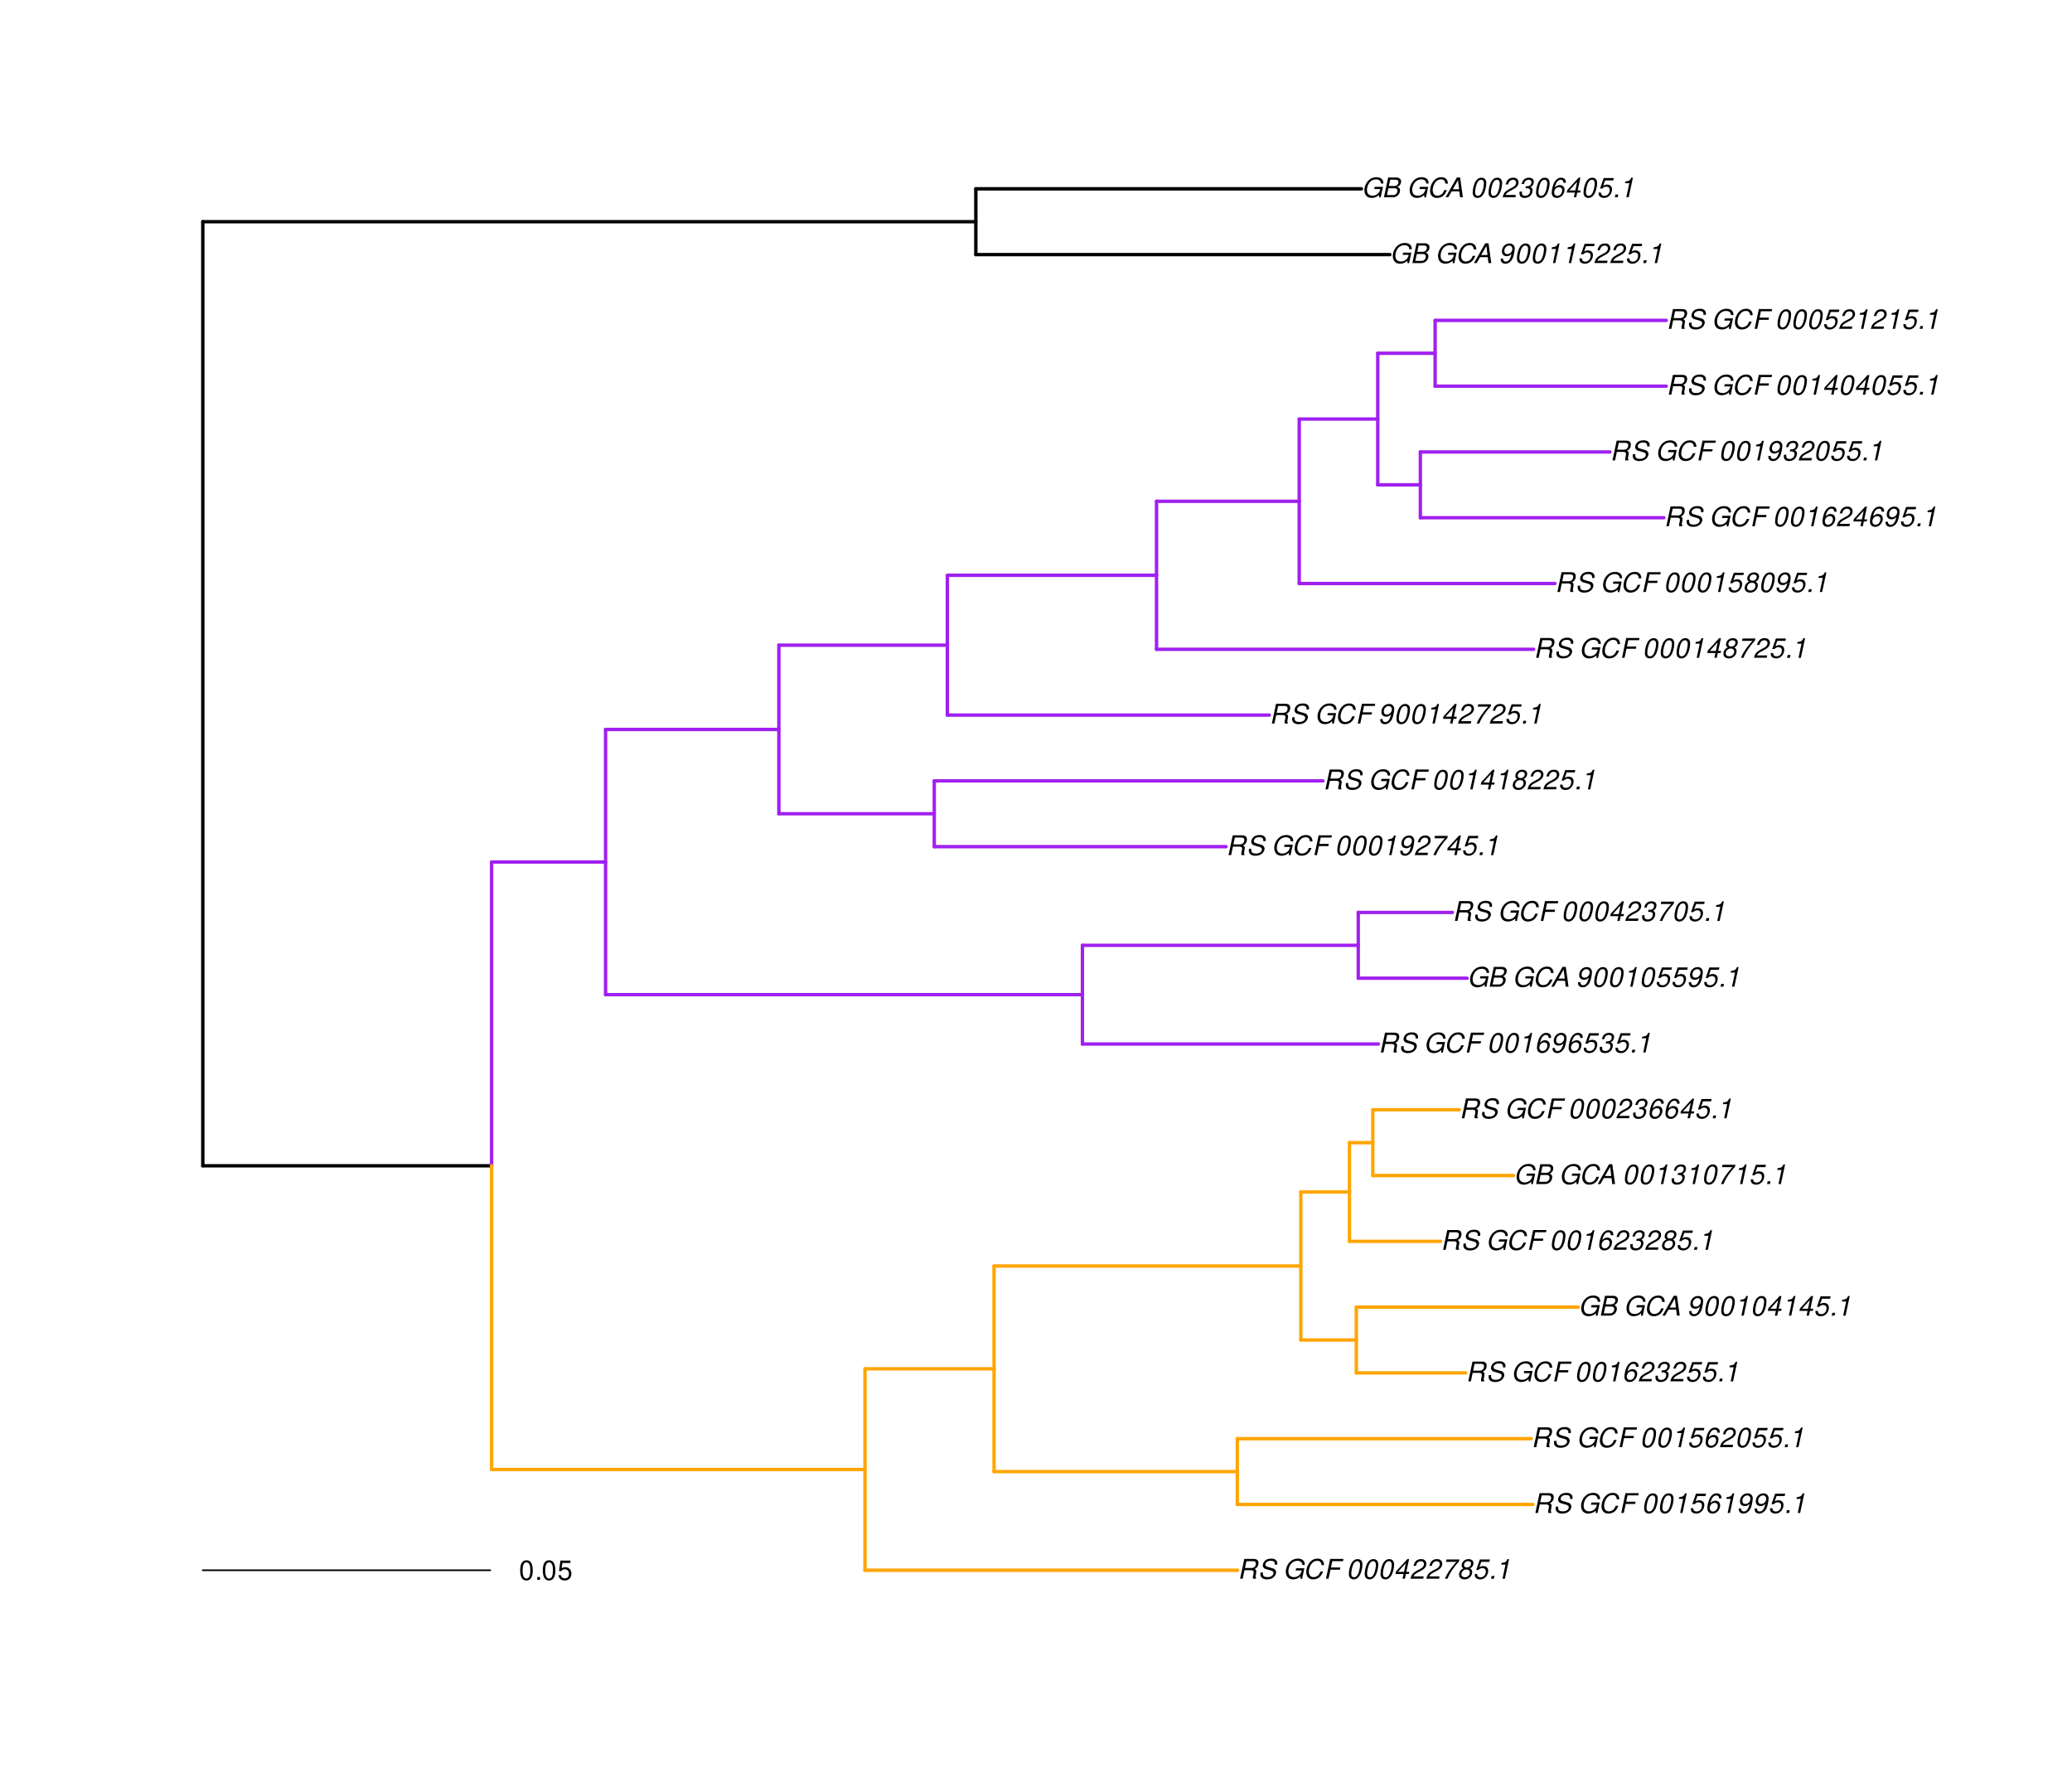 <?xml version="1.0" encoding="UTF-8"?>
<svg xmlns="http://www.w3.org/2000/svg" xmlns:xlink="http://www.w3.org/1999/xlink" width="916pt" height="792pt" viewBox="0 0 916 792" version="1.1">
<defs>
<g>
<symbol overflow="visible" id="glyph0-0">
<path style="stroke:none;" d=""/>
</symbol>
<symbol overflow="visible" id="glyph0-1">
<path style="stroke:none;" d="M 3.047 -3.766 L 5.922 -3.766 C 6.703 -3.766 7.125 -3.453 7.125 -2.875 C 7.125 -2.656 7.094 -2.406 7.031 -2.141 C 6.75 -0.953 6.75 -0.953 6.75 -0.562 C 6.75 -0.375 6.75 -0.234 6.797 0 L 8.141 0 L 8.203 -0.281 C 8.047 -0.422 7.953 -0.641 7.953 -0.906 C 7.953 -1.047 7.984 -1.25 8.031 -1.516 C 8.25 -2.766 8.281 -2.922 8.281 -3.172 C 8.281 -3.703 8.125 -3.953 7.562 -4.312 C 8.031 -4.578 8.219 -4.719 8.438 -4.906 C 8.922 -5.359 9.234 -6.156 9.234 -6.906 C 9.234 -8.172 8.547 -8.75 7.016 -8.75 L 2.969 -8.75 L 1.109 0 L 2.25 0 Z M 3.25 -4.75 L 3.906 -7.766 L 6.656 -7.766 C 7.297 -7.766 7.609 -7.688 7.844 -7.422 C 7.984 -7.266 8.094 -6.984 8.094 -6.703 C 8.094 -6.234 7.922 -5.719 7.656 -5.391 C 7.312 -4.953 6.797 -4.75 6.031 -4.75 Z M 3.25 -4.75 "/>
</symbol>
<symbol overflow="visible" id="glyph0-2">
<path style="stroke:none;" d="M 8.469 -6.188 C 8.547 -6.516 8.562 -6.672 8.562 -6.859 C 8.562 -7.375 8.312 -7.922 7.922 -8.266 C 7.422 -8.703 6.797 -8.891 5.859 -8.891 C 4.625 -8.891 3.641 -8.547 3 -7.875 C 2.516 -7.375 2.141 -6.516 2.141 -5.906 C 2.141 -5.141 2.656 -4.516 3.469 -4.281 L 5.516 -3.703 C 6.484 -3.438 6.875 -3.094 6.875 -2.516 C 6.875 -2.141 6.656 -1.688 6.312 -1.375 C 5.812 -0.906 5.109 -0.703 4.156 -0.703 C 2.797 -0.703 2.172 -1.188 2.172 -2.297 C 2.172 -2.453 2.188 -2.562 2.219 -2.781 L 1.172 -2.781 C 1.094 -2.469 1.062 -2.281 1.062 -2.031 C 1.062 -0.578 2.141 0.281 3.953 0.281 C 5.234 0.281 6.281 -0.078 6.984 -0.734 C 7.609 -1.297 8.031 -2.156 8.031 -2.844 C 8.031 -3.172 7.938 -3.484 7.734 -3.781 C 7.469 -4.203 7.125 -4.438 6.562 -4.594 L 4.5 -5.188 C 3.578 -5.453 3.281 -5.688 3.281 -6.219 C 3.281 -6.641 3.453 -7.016 3.812 -7.328 C 4.266 -7.734 4.844 -7.922 5.641 -7.922 C 6.312 -7.922 6.812 -7.781 7.078 -7.547 C 7.312 -7.344 7.469 -6.953 7.469 -6.609 C 7.469 -6.5 7.453 -6.422 7.422 -6.188 Z M 8.469 -6.188 "/>
</symbol>
<symbol overflow="visible" id="glyph0-3">
<path style="stroke:none;" d=""/>
</symbol>
<symbol overflow="visible" id="glyph0-4">
<path style="stroke:none;" d="M 9.516 -4.625 L 5.875 -4.625 L 5.656 -3.641 L 8.312 -3.641 L 8.25 -3.328 C 8.062 -2.531 7.719 -1.984 7.109 -1.469 C 6.453 -0.953 5.766 -0.703 4.938 -0.703 C 4.047 -0.703 3.281 -1.031 2.906 -1.578 C 2.609 -2 2.453 -2.641 2.453 -3.328 C 2.453 -4.375 2.875 -5.609 3.516 -6.453 C 4.25 -7.406 5.281 -7.922 6.438 -7.922 C 7.172 -7.922 7.781 -7.703 8.172 -7.297 C 8.484 -6.969 8.609 -6.641 8.609 -6.094 L 9.703 -6.094 L 9.703 -6.297 C 9.703 -7.891 8.547 -8.891 6.656 -8.891 C 5.266 -8.891 4.094 -8.406 3.156 -7.469 C 2 -6.328 1.312 -4.688 1.312 -3.125 C 1.312 -2 1.719 -0.969 2.391 -0.422 C 2.922 0.031 3.719 0.281 4.531 0.281 C 5.312 0.281 6.141 0.062 6.797 -0.312 C 7.078 -0.484 7.312 -0.641 7.766 -1.031 L 7.812 0.047 L 8.516 0.047 Z M 9.516 -4.625 "/>
</symbol>
<symbol overflow="visible" id="glyph0-5">
<path style="stroke:none;" d="M 9.234 -6.031 C 9.203 -6.75 9.078 -7.203 8.859 -7.609 C 8.359 -8.453 7.531 -8.891 6.391 -8.891 C 4.984 -8.891 3.812 -8.328 2.875 -7.203 C 1.938 -6.062 1.344 -4.422 1.344 -2.906 C 1.344 -2.062 1.578 -1.312 2.031 -0.75 C 2.578 -0.047 3.344 0.281 4.406 0.281 C 5.672 0.281 6.781 -0.188 7.562 -1.047 C 8.031 -1.562 8.406 -2.219 8.812 -3.188 L 7.641 -3.188 C 7.344 -2.516 7.156 -2.141 6.938 -1.844 C 6.438 -1.141 5.516 -0.703 4.578 -0.703 C 3.328 -0.703 2.5 -1.672 2.5 -3.125 C 2.5 -4.219 2.859 -5.406 3.469 -6.328 C 4.203 -7.406 5.078 -7.922 6.188 -7.922 C 7.391 -7.922 7.984 -7.328 8.094 -6.031 Z M 9.234 -6.031 "/>
</symbol>
<symbol overflow="visible" id="glyph0-6">
<path style="stroke:none;" d="M 3.062 -3.984 L 7.219 -3.984 L 7.422 -4.969 L 3.266 -4.969 L 3.859 -7.766 L 8.609 -7.766 L 8.812 -8.75 L 2.938 -8.75 L 1.078 0 L 2.203 0 Z M 3.062 -3.984 "/>
</symbol>
<symbol overflow="visible" id="glyph0-7">
<path style="stroke:none;" d="M 5.047 -8.672 C 4.062 -8.672 3.234 -8.188 2.562 -7.188 C 1.781 -6.062 1.188 -3.828 1.188 -2.078 C 1.188 -1.328 1.406 -0.688 1.781 -0.312 C 2.141 0.047 2.734 0.281 3.312 0.281 C 4.344 0.281 5.141 -0.188 5.828 -1.219 C 6.609 -2.359 7.203 -4.562 7.203 -6.312 C 7.203 -7.797 6.391 -8.672 5.047 -8.672 Z M 4.906 -7.75 C 5.688 -7.75 6.141 -7.172 6.141 -6.188 C 6.141 -5.047 5.734 -3.156 5.281 -2.172 C 4.781 -1.109 4.219 -0.641 3.438 -0.641 C 2.703 -0.641 2.25 -1.234 2.25 -2.203 C 2.25 -3.344 2.641 -5.219 3.109 -6.234 C 3.578 -7.266 4.156 -7.75 4.906 -7.75 Z M 4.906 -7.75 "/>
</symbol>
<symbol overflow="visible" id="glyph0-8">
<path style="stroke:none;" d="M 4.359 -2.094 L 3.906 0 L 4.969 0 L 5.406 -2.094 L 6.688 -2.094 L 6.891 -3.031 L 5.609 -3.031 L 6.812 -8.672 L 6.031 -8.672 L 1.016 -3.203 L 0.766 -2.094 Z M 4.562 -3.031 L 1.906 -3.031 L 5.359 -6.844 Z M 4.562 -3.031 "/>
</symbol>
<symbol overflow="visible" id="glyph0-9">
<path style="stroke:none;" d="M 6.281 -1.047 L 1.766 -1.047 C 1.969 -1.641 2.641 -2.266 3.734 -2.812 L 5.078 -3.531 C 6.688 -4.359 7.469 -5.359 7.469 -6.594 C 7.469 -7.125 7.281 -7.625 6.953 -7.984 C 6.562 -8.453 5.984 -8.672 5.172 -8.672 C 3.328 -8.672 2.266 -7.734 1.781 -5.672 L 2.844 -5.672 C 2.984 -6.219 3.125 -6.594 3.344 -6.906 C 3.719 -7.438 4.328 -7.75 5.031 -7.75 C 5.875 -7.75 6.406 -7.234 6.406 -6.438 C 6.406 -5.656 5.828 -4.906 4.828 -4.391 L 3.578 -3.75 C 1.484 -2.609 0.953 -1.984 0.406 -0.016 L 6.062 -0.016 Z M 6.281 -1.047 "/>
</symbol>
<symbol overflow="visible" id="glyph0-10">
<path style="stroke:none;" d="M 8.047 -8.516 L 2.359 -8.516 L 2.125 -7.469 L 6.719 -7.469 C 4.016 -4.422 2.719 -2.531 1.641 0 L 2.812 0 C 3.641 -2.297 5.797 -5.516 7.844 -7.531 Z M 8.047 -8.516 "/>
</symbol>
<symbol overflow="visible" id="glyph0-11">
<path style="stroke:none;" d="M 5.719 -4.562 C 6.094 -4.766 6.281 -4.891 6.516 -5.094 C 6.984 -5.516 7.281 -6.203 7.281 -6.875 C 7.281 -7.938 6.406 -8.672 5.125 -8.672 C 3.375 -8.672 2.047 -7.469 2.047 -5.859 C 2.047 -5.297 2.25 -4.938 2.828 -4.578 C 1.562 -3.984 0.906 -3.031 0.906 -1.766 C 0.906 -0.516 1.859 0.281 3.375 0.281 C 4.375 0.281 5.234 -0.109 5.922 -0.891 C 6.438 -1.484 6.734 -2.234 6.734 -2.922 C 6.734 -3.641 6.391 -4.219 5.719 -4.562 Z M 4.938 -7.75 C 5.75 -7.75 6.234 -7.359 6.234 -6.703 C 6.234 -6.328 6.078 -5.906 5.828 -5.609 C 5.484 -5.188 5.016 -4.984 4.375 -4.984 C 3.578 -4.984 3.109 -5.359 3.109 -5.984 C 3.109 -7.031 3.859 -7.75 4.938 -7.75 Z M 4.156 -4.094 C 5.094 -4.094 5.672 -3.578 5.672 -2.766 C 5.672 -1.578 4.703 -0.641 3.453 -0.641 C 2.562 -0.641 1.953 -1.156 1.953 -1.938 C 1.953 -3.125 2.922 -4.094 4.156 -4.094 Z M 4.156 -4.094 "/>
</symbol>
<symbol overflow="visible" id="glyph0-12">
<path style="stroke:none;" d="M 7.547 -8.516 L 3.109 -8.516 L 1.484 -3.875 L 2.453 -3.875 C 3.188 -4.531 3.531 -4.688 4.234 -4.688 C 5.203 -4.688 5.75 -4.156 5.75 -3.234 C 5.75 -1.734 4.766 -0.641 3.391 -0.641 C 2.438 -0.641 1.938 -1.125 1.891 -2.094 L 0.844 -2.094 L 0.844 -1.828 C 0.844 -1.109 1.016 -0.656 1.422 -0.312 C 1.891 0.078 2.5 0.281 3.25 0.281 C 4.375 0.281 5.266 -0.188 5.969 -1.109 C 6.5 -1.797 6.797 -2.672 6.797 -3.547 C 6.797 -4.797 5.922 -5.609 4.578 -5.609 C 4 -5.609 3.484 -5.453 2.891 -5.094 L 3.734 -7.469 L 7.328 -7.469 Z M 7.547 -8.516 "/>
</symbol>
<symbol overflow="visible" id="glyph0-13">
<path style="stroke:none;" d="M 2.562 -1.234 L 1.312 -1.234 L 1.047 0 L 2.297 0 Z M 2.562 -1.234 "/>
</symbol>
<symbol overflow="visible" id="glyph0-14">
<path style="stroke:none;" d="M 4.438 -6.234 L 3.109 0 L 4.156 0 L 6.016 -8.672 L 5.312 -8.672 C 4.688 -7.375 4.422 -7.219 2.688 -6.984 L 2.531 -6.234 Z M 4.438 -6.234 "/>
</symbol>
<symbol overflow="visible" id="glyph0-15">
<path style="stroke:none;" d="M 7.359 -6.422 L 7.375 -6.75 C 7.375 -7.938 6.547 -8.672 5.266 -8.672 C 4.125 -8.672 3.172 -8.062 2.406 -6.859 C 1.703 -5.734 1.125 -3.547 1.125 -2.031 C 1.125 -0.609 2.016 0.281 3.438 0.281 C 4.453 0.281 5.328 -0.188 6 -1.062 C 6.484 -1.703 6.797 -2.578 6.797 -3.328 C 6.797 -4.578 5.969 -5.406 4.688 -5.406 C 3.891 -5.406 3.203 -5.078 2.516 -4.359 C 2.891 -6.453 3.875 -7.75 5.094 -7.75 C 5.641 -7.75 6.078 -7.469 6.203 -7.016 C 6.25 -6.859 6.281 -6.703 6.297 -6.422 Z M 4.391 -4.469 C 5.203 -4.469 5.75 -3.938 5.75 -3.141 C 5.75 -1.766 4.781 -0.641 3.594 -0.641 C 2.766 -0.641 2.188 -1.25 2.188 -2.109 C 2.188 -3.438 3.156 -4.469 4.391 -4.469 Z M 4.391 -4.469 "/>
</symbol>
<symbol overflow="visible" id="glyph0-16">
<path style="stroke:none;" d="M 1.016 -1.984 C 1.016 -1.844 1.016 -1.719 1.016 -1.641 C 1.016 -0.484 1.844 0.281 3.094 0.281 C 3.844 0.281 4.531 0.016 5.141 -0.531 C 5.922 -1.203 6.375 -1.984 6.703 -3.266 C 7.016 -4.406 7.219 -5.719 7.219 -6.438 C 7.219 -7.016 7.016 -7.594 6.641 -7.984 C 6.25 -8.438 5.641 -8.672 4.891 -8.672 C 3.016 -8.672 1.547 -7.109 1.547 -5.109 C 1.547 -3.859 2.375 -3.047 3.656 -3.047 C 4.188 -3.047 4.75 -3.203 5.141 -3.469 C 5.297 -3.578 5.453 -3.703 5.797 -4.016 C 5.312 -1.781 4.453 -0.641 3.25 -0.641 C 2.531 -0.641 2.062 -1.125 2.062 -1.859 L 2.062 -1.984 Z M 4.734 -7.75 C 5.562 -7.75 6.172 -7.141 6.172 -6.344 C 6.172 -5.031 5.188 -3.969 3.953 -3.969 C 3.109 -3.969 2.609 -4.484 2.609 -5.359 C 2.609 -6.672 3.578 -7.75 4.734 -7.75 Z M 4.734 -7.75 "/>
</symbol>
<symbol overflow="visible" id="glyph0-17">
<path style="stroke:none;" d="M 3.5 -3.984 C 3.75 -4.016 3.875 -4.016 4.047 -4.016 C 5.047 -4.016 5.609 -3.594 5.609 -2.891 C 5.609 -1.578 4.688 -0.641 3.344 -0.641 C 2.453 -0.641 1.922 -1.125 1.922 -1.891 C 1.922 -2.062 1.938 -2.203 1.984 -2.516 L 0.922 -2.516 C 0.875 -2.141 0.859 -1.969 0.859 -1.766 C 0.859 -0.438 1.688 0.281 3.172 0.281 C 4.25 0.281 5.156 -0.094 5.781 -0.781 C 6.328 -1.375 6.672 -2.25 6.672 -3.047 C 6.672 -3.75 6.422 -4.141 5.75 -4.484 C 6.766 -5.078 7.219 -5.812 7.219 -6.891 C 7.219 -7.984 6.375 -8.672 5.047 -8.672 C 4.062 -8.672 3.203 -8.312 2.609 -7.641 C 2.266 -7.234 2.047 -6.766 1.812 -5.875 L 2.875 -5.875 C 3 -6.438 3.109 -6.719 3.281 -6.969 C 3.656 -7.469 4.219 -7.75 4.891 -7.75 C 5.688 -7.75 6.172 -7.359 6.172 -6.703 C 6.172 -6.219 6.016 -5.75 5.766 -5.453 C 5.422 -5.078 4.797 -4.891 3.906 -4.891 L 3.703 -4.891 Z M 3.5 -3.984 "/>
</symbol>
<symbol overflow="visible" id="glyph0-18">
<path style="stroke:none;" d="M 0.953 0 L 4.906 0 C 5.891 0 6.656 -0.344 7.281 -1.047 C 7.797 -1.625 8.062 -2.312 8.062 -3.094 C 8.062 -3.828 7.734 -4.25 6.906 -4.609 C 7.953 -5.078 8.531 -5.938 8.531 -7.016 C 8.531 -7.469 8.406 -7.812 8.094 -8.141 C 7.688 -8.562 7.188 -8.75 6.359 -8.75 L 2.812 -8.75 Z M 3.125 -4.984 L 3.734 -7.766 L 5.891 -7.766 C 6.922 -7.766 7.375 -7.438 7.375 -6.734 C 7.375 -6.281 7.219 -5.859 6.922 -5.531 C 6.562 -5.141 6.094 -4.984 5.297 -4.984 Z M 2.281 -0.984 L 2.922 -4 L 5.641 -4 C 6.469 -4 6.906 -3.625 6.906 -2.906 C 6.906 -2.438 6.781 -2.031 6.5 -1.672 C 6.125 -1.188 5.672 -0.984 5 -0.984 Z M 2.281 -0.984 "/>
</symbol>
<symbol overflow="visible" id="glyph0-19">
<path style="stroke:none;" d="M 6.281 -2.625 L 6.609 0 L 7.844 0 L 6.625 -8.75 L 5.188 -8.75 L 0.203 0 L 1.391 0 L 2.875 -2.625 Z M 6.172 -3.562 L 3.391 -3.562 L 5.688 -7.562 Z M 6.172 -3.562 "/>
</symbol>
<symbol overflow="visible" id="glyph1-0">
<path style="stroke:none;" d=""/>
</symbol>
<symbol overflow="visible" id="glyph1-1">
<path style="stroke:none;" d="M 3.297 -8.672 C 2.516 -8.672 1.781 -8.312 1.344 -7.734 C 0.797 -6.953 0.516 -5.812 0.516 -4.203 C 0.516 -1.266 1.469 0.281 3.297 0.281 C 5.094 0.281 6.078 -1.266 6.078 -4.125 C 6.078 -5.812 5.812 -6.938 5.25 -7.734 C 4.812 -8.328 4.109 -8.672 3.297 -8.672 Z M 3.297 -7.734 C 4.438 -7.734 5 -6.578 5 -4.219 C 5 -1.75 4.453 -0.594 3.281 -0.594 C 2.156 -0.594 1.594 -1.797 1.594 -4.188 C 1.594 -6.578 2.156 -7.734 3.297 -7.734 Z M 3.297 -7.734 "/>
</symbol>
<symbol overflow="visible" id="glyph1-2">
<path style="stroke:none;" d="M 2.297 -1.25 L 1.047 -1.25 L 1.047 0 L 2.297 0 Z M 2.297 -1.25 "/>
</symbol>
<symbol overflow="visible" id="glyph1-3">
<path style="stroke:none;" d="M 5.719 -8.516 L 1.312 -8.516 L 0.688 -3.875 L 1.656 -3.875 C 2.141 -4.469 2.562 -4.672 3.234 -4.672 C 4.375 -4.672 5.078 -3.891 5.078 -2.625 C 5.078 -1.406 4.375 -0.656 3.219 -0.656 C 2.297 -0.656 1.734 -1.125 1.469 -2.094 L 0.422 -2.094 C 0.562 -1.391 0.688 -1.062 0.938 -0.75 C 1.422 -0.094 2.281 0.281 3.234 0.281 C 4.953 0.281 6.156 -0.969 6.156 -2.766 C 6.156 -4.453 5.047 -5.609 3.406 -5.609 C 2.812 -5.609 2.328 -5.453 1.844 -5.094 L 2.172 -7.469 L 5.719 -7.469 Z M 5.719 -8.516 "/>
</symbol>
</g>
</defs>
<g id="surface1177">
<rect x="0" y="0" width="916" height="792" style="fill:rgb(100%,100%,100%);fill-opacity:1;stroke:none;"/>
<path style="fill:none;stroke-width:1.5;stroke-linecap:round;stroke-linejoin:round;stroke:rgb(0%,0%,0%);stroke-opacity:1;stroke-miterlimit:10;" d="M 89.66 515.34 L 217.324 515.34 "/>
<path style="fill:none;stroke-width:1.5;stroke-linecap:round;stroke-linejoin:round;stroke:rgb(100%,64.706%,0%);stroke-opacity:1;stroke-miterlimit:10;" d="M 217.324 649.605 L 382.398 649.605 "/>
<path style="fill:none;stroke-width:1.5;stroke-linecap:round;stroke-linejoin:round;stroke:rgb(100%,64.706%,0%);stroke-opacity:1;stroke-miterlimit:10;" d="M 382.398 694.133 L 547.121 694.133 "/>
<path style="fill:none;stroke-width:1.5;stroke-linecap:round;stroke-linejoin:round;stroke:rgb(100%,64.706%,0%);stroke-opacity:1;stroke-miterlimit:10;" d="M 382.398 605.078 L 439.457 605.078 "/>
<path style="fill:none;stroke-width:1.5;stroke-linecap:round;stroke-linejoin:round;stroke:rgb(100%,64.706%,0%);stroke-opacity:1;stroke-miterlimit:10;" d="M 439.457 650.516 L 546.992 650.516 "/>
<path style="fill:none;stroke-width:1.5;stroke-linecap:round;stroke-linejoin:round;stroke:rgb(100%,64.706%,0%);stroke-opacity:1;stroke-miterlimit:10;" d="M 546.992 665.055 L 677.656 665.055 "/>
<path style="fill:none;stroke-width:1.5;stroke-linecap:round;stroke-linejoin:round;stroke:rgb(100%,64.706%,0%);stroke-opacity:1;stroke-miterlimit:10;" d="M 546.992 635.973 L 676.922 635.973 "/>
<path style="fill:none;stroke-width:1.5;stroke-linecap:round;stroke-linejoin:round;stroke:rgb(100%,64.706%,0%);stroke-opacity:1;stroke-miterlimit:10;" d="M 439.457 559.641 L 575.078 559.641 "/>
<path style="fill:none;stroke-width:1.5;stroke-linecap:round;stroke-linejoin:round;stroke:rgb(100%,64.706%,0%);stroke-opacity:1;stroke-miterlimit:10;" d="M 575.078 592.355 L 599.605 592.355 "/>
<path style="fill:none;stroke-width:1.5;stroke-linecap:round;stroke-linejoin:round;stroke:rgb(100%,64.706%,0%);stroke-opacity:1;stroke-miterlimit:10;" d="M 599.605 606.895 L 647.996 606.895 "/>
<path style="fill:none;stroke-width:1.5;stroke-linecap:round;stroke-linejoin:round;stroke:rgb(100%,64.706%,0%);stroke-opacity:1;stroke-miterlimit:10;" d="M 599.605 577.816 L 697.734 577.816 "/>
<path style="fill:none;stroke-width:1.5;stroke-linecap:round;stroke-linejoin:round;stroke:rgb(100%,64.706%,0%);stroke-opacity:1;stroke-miterlimit:10;" d="M 575.078 526.926 L 596.582 526.926 "/>
<path style="fill:none;stroke-width:1.5;stroke-linecap:round;stroke-linejoin:round;stroke:rgb(100%,64.706%,0%);stroke-opacity:1;stroke-miterlimit:10;" d="M 596.582 548.738 L 636.863 548.738 "/>
<path style="fill:none;stroke-width:1.5;stroke-linecap:round;stroke-linejoin:round;stroke:rgb(100%,64.706%,0%);stroke-opacity:1;stroke-miterlimit:10;" d="M 596.582 505.117 L 606.898 505.117 "/>
<path style="fill:none;stroke-width:1.5;stroke-linecap:round;stroke-linejoin:round;stroke:rgb(100%,64.706%,0%);stroke-opacity:1;stroke-miterlimit:10;" d="M 606.898 519.656 L 669.145 519.656 "/>
<path style="fill:none;stroke-width:1.5;stroke-linecap:round;stroke-linejoin:round;stroke:rgb(100%,64.706%,0%);stroke-opacity:1;stroke-miterlimit:10;" d="M 606.898 490.578 L 645.125 490.578 "/>
<path style="fill:none;stroke-width:1.5;stroke-linecap:round;stroke-linejoin:round;stroke:rgb(62.745%,12.549%,94.118%);stroke-opacity:1;stroke-miterlimit:10;" d="M 217.324 381.074 L 267.723 381.074 "/>
<path style="fill:none;stroke-width:1.5;stroke-linecap:round;stroke-linejoin:round;stroke:rgb(62.745%,12.549%,94.118%);stroke-opacity:1;stroke-miterlimit:10;" d="M 267.723 439.688 L 478.523 439.688 "/>
<path style="fill:none;stroke-width:1.5;stroke-linecap:round;stroke-linejoin:round;stroke:rgb(62.745%,12.549%,94.118%);stroke-opacity:1;stroke-miterlimit:10;" d="M 478.523 461.5 L 609.34 461.5 "/>
<path style="fill:none;stroke-width:1.5;stroke-linecap:round;stroke-linejoin:round;stroke:rgb(62.745%,12.549%,94.118%);stroke-opacity:1;stroke-miterlimit:10;" d="M 478.523 417.879 L 600.469 417.879 "/>
<path style="fill:none;stroke-width:1.5;stroke-linecap:round;stroke-linejoin:round;stroke:rgb(62.745%,12.549%,94.118%);stroke-opacity:1;stroke-miterlimit:10;" d="M 600.469 432.418 L 648.582 432.418 "/>
<path style="fill:none;stroke-width:1.5;stroke-linecap:round;stroke-linejoin:round;stroke:rgb(62.745%,12.549%,94.118%);stroke-opacity:1;stroke-miterlimit:10;" d="M 600.469 403.34 L 642.074 403.34 "/>
<path style="fill:none;stroke-width:1.5;stroke-linecap:round;stroke-linejoin:round;stroke:rgb(62.745%,12.549%,94.118%);stroke-opacity:1;stroke-miterlimit:10;" d="M 267.723 322.461 L 344.328 322.461 "/>
<path style="fill:none;stroke-width:1.5;stroke-linecap:round;stroke-linejoin:round;stroke:rgb(62.745%,12.549%,94.118%);stroke-opacity:1;stroke-miterlimit:10;" d="M 344.328 359.719 L 413.027 359.719 "/>
<path style="fill:none;stroke-width:1.5;stroke-linecap:round;stroke-linejoin:round;stroke:rgb(62.745%,12.549%,94.118%);stroke-opacity:1;stroke-miterlimit:10;" d="M 413.027 374.262 L 542.012 374.262 "/>
<path style="fill:none;stroke-width:1.5;stroke-linecap:round;stroke-linejoin:round;stroke:rgb(62.745%,12.549%,94.118%);stroke-opacity:1;stroke-miterlimit:10;" d="M 413.027 345.18 L 584.863 345.18 "/>
<path style="fill:none;stroke-width:1.5;stroke-linecap:round;stroke-linejoin:round;stroke:rgb(62.745%,12.549%,94.118%);stroke-opacity:1;stroke-miterlimit:10;" d="M 344.328 285.203 L 418.82 285.203 "/>
<path style="fill:none;stroke-width:1.5;stroke-linecap:round;stroke-linejoin:round;stroke:rgb(62.745%,12.549%,94.118%);stroke-opacity:1;stroke-miterlimit:10;" d="M 418.82 316.102 L 561.152 316.102 "/>
<path style="fill:none;stroke-width:1.5;stroke-linecap:round;stroke-linejoin:round;stroke:rgb(62.745%,12.549%,94.118%);stroke-opacity:1;stroke-miterlimit:10;" d="M 418.82 254.309 L 511.285 254.309 "/>
<path style="fill:none;stroke-width:1.5;stroke-linecap:round;stroke-linejoin:round;stroke:rgb(62.745%,12.549%,94.118%);stroke-opacity:1;stroke-miterlimit:10;" d="M 511.285 287.023 L 677.988 287.023 "/>
<path style="fill:none;stroke-width:1.5;stroke-linecap:round;stroke-linejoin:round;stroke:rgb(62.745%,12.549%,94.118%);stroke-opacity:1;stroke-miterlimit:10;" d="M 511.285 221.594 L 574.367 221.594 "/>
<path style="fill:none;stroke-width:1.5;stroke-linecap:round;stroke-linejoin:round;stroke:rgb(62.745%,12.549%,94.118%);stroke-opacity:1;stroke-miterlimit:10;" d="M 574.367 257.941 L 687.391 257.941 "/>
<path style="fill:none;stroke-width:1.5;stroke-linecap:round;stroke-linejoin:round;stroke:rgb(62.745%,12.549%,94.118%);stroke-opacity:1;stroke-miterlimit:10;" d="M 574.367 185.246 L 609.086 185.246 "/>
<path style="fill:none;stroke-width:1.5;stroke-linecap:round;stroke-linejoin:round;stroke:rgb(62.745%,12.549%,94.118%);stroke-opacity:1;stroke-miterlimit:10;" d="M 609.086 214.324 L 627.918 214.324 "/>
<path style="fill:none;stroke-width:1.5;stroke-linecap:round;stroke-linejoin:round;stroke:rgb(62.745%,12.549%,94.118%);stroke-opacity:1;stroke-miterlimit:10;" d="M 627.918 228.863 L 735.555 228.863 "/>
<path style="fill:none;stroke-width:1.5;stroke-linecap:round;stroke-linejoin:round;stroke:rgb(62.745%,12.549%,94.118%);stroke-opacity:1;stroke-miterlimit:10;" d="M 627.918 199.785 L 711.738 199.785 "/>
<path style="fill:none;stroke-width:1.5;stroke-linecap:round;stroke-linejoin:round;stroke:rgb(62.745%,12.549%,94.118%);stroke-opacity:1;stroke-miterlimit:10;" d="M 609.086 156.164 L 634.449 156.164 "/>
<path style="fill:none;stroke-width:1.5;stroke-linecap:round;stroke-linejoin:round;stroke:rgb(62.745%,12.549%,94.118%);stroke-opacity:1;stroke-miterlimit:10;" d="M 634.449 170.703 L 736.621 170.703 "/>
<path style="fill:none;stroke-width:1.5;stroke-linecap:round;stroke-linejoin:round;stroke:rgb(62.745%,12.549%,94.118%);stroke-opacity:1;stroke-miterlimit:10;" d="M 634.449 141.625 L 736.621 141.625 "/>
<path style="fill:none;stroke-width:1.5;stroke-linecap:round;stroke-linejoin:round;stroke:rgb(0%,0%,0%);stroke-opacity:1;stroke-miterlimit:10;" d="M 89.66 98.008 L 431.402 98.008 "/>
<path style="fill:none;stroke-width:1.5;stroke-linecap:round;stroke-linejoin:round;stroke:rgb(0%,0%,0%);stroke-opacity:1;stroke-miterlimit:10;" d="M 431.402 112.547 L 614.422 112.547 "/>
<path style="fill:none;stroke-width:1.5;stroke-linecap:round;stroke-linejoin:round;stroke:rgb(0%,0%,0%);stroke-opacity:1;stroke-miterlimit:10;" d="M 431.402 83.465 L 601.867 83.465 "/>
<path style="fill:none;stroke-width:1.5;stroke-linecap:round;stroke-linejoin:round;stroke:rgb(0%,0%,0%);stroke-opacity:1;stroke-miterlimit:10;" d="M 89.66 515.34 L 89.66 98.008 "/>
<path style="fill:none;stroke-width:1.5;stroke-linecap:round;stroke-linejoin:round;stroke:rgb(62.745%,12.549%,94.118%);stroke-opacity:1;stroke-miterlimit:10;" d="M 217.324 515.34 L 217.324 381.074 "/>
<path style="fill:none;stroke-width:1.5;stroke-linecap:round;stroke-linejoin:round;stroke:rgb(100%,64.706%,0%);stroke-opacity:1;stroke-miterlimit:10;" d="M 382.398 694.133 L 382.398 605.078 "/>
<path style="fill:none;stroke-width:1.5;stroke-linecap:round;stroke-linejoin:round;stroke:rgb(100%,64.706%,0%);stroke-opacity:1;stroke-miterlimit:10;" d="M 439.457 650.516 L 439.457 559.641 "/>
<path style="fill:none;stroke-width:1.5;stroke-linecap:round;stroke-linejoin:round;stroke:rgb(100%,64.706%,0%);stroke-opacity:1;stroke-miterlimit:10;" d="M 546.992 665.055 L 546.992 635.973 "/>
<path style="fill:none;stroke-width:1.5;stroke-linecap:round;stroke-linejoin:round;stroke:rgb(100%,64.706%,0%);stroke-opacity:1;stroke-miterlimit:10;" d="M 575.078 592.355 L 575.078 526.926 "/>
<path style="fill:none;stroke-width:1.5;stroke-linecap:round;stroke-linejoin:round;stroke:rgb(100%,64.706%,0%);stroke-opacity:1;stroke-miterlimit:10;" d="M 599.605 606.895 L 599.605 577.816 "/>
<path style="fill:none;stroke-width:1.5;stroke-linecap:round;stroke-linejoin:round;stroke:rgb(100%,64.706%,0%);stroke-opacity:1;stroke-miterlimit:10;" d="M 596.582 548.738 L 596.582 505.117 "/>
<path style="fill:none;stroke-width:1.5;stroke-linecap:round;stroke-linejoin:round;stroke:rgb(100%,64.706%,0%);stroke-opacity:1;stroke-miterlimit:10;" d="M 606.898 519.656 L 606.898 490.578 "/>
<path style="fill:none;stroke-width:1.5;stroke-linecap:round;stroke-linejoin:round;stroke:rgb(62.745%,12.549%,94.118%);stroke-opacity:1;stroke-miterlimit:10;" d="M 267.723 439.688 L 267.723 322.461 "/>
<path style="fill:none;stroke-width:1.5;stroke-linecap:round;stroke-linejoin:round;stroke:rgb(62.745%,12.549%,94.118%);stroke-opacity:1;stroke-miterlimit:10;" d="M 478.523 461.5 L 478.523 417.879 "/>
<path style="fill:none;stroke-width:1.5;stroke-linecap:round;stroke-linejoin:round;stroke:rgb(62.745%,12.549%,94.118%);stroke-opacity:1;stroke-miterlimit:10;" d="M 600.469 432.418 L 600.469 403.34 "/>
<path style="fill:none;stroke-width:1.5;stroke-linecap:round;stroke-linejoin:round;stroke:rgb(62.745%,12.549%,94.118%);stroke-opacity:1;stroke-miterlimit:10;" d="M 344.328 359.719 L 344.328 285.203 "/>
<path style="fill:none;stroke-width:1.5;stroke-linecap:round;stroke-linejoin:round;stroke:rgb(62.745%,12.549%,94.118%);stroke-opacity:1;stroke-miterlimit:10;" d="M 413.027 374.262 L 413.027 345.18 "/>
<path style="fill:none;stroke-width:1.5;stroke-linecap:round;stroke-linejoin:round;stroke:rgb(62.745%,12.549%,94.118%);stroke-opacity:1;stroke-miterlimit:10;" d="M 418.82 316.102 L 418.82 254.309 "/>
<path style="fill:none;stroke-width:1.5;stroke-linecap:round;stroke-linejoin:round;stroke:rgb(62.745%,12.549%,94.118%);stroke-opacity:1;stroke-miterlimit:10;" d="M 511.285 287.023 L 511.285 221.594 "/>
<path style="fill:none;stroke-width:1.5;stroke-linecap:round;stroke-linejoin:round;stroke:rgb(62.745%,12.549%,94.118%);stroke-opacity:1;stroke-miterlimit:10;" d="M 574.367 257.941 L 574.367 185.246 "/>
<path style="fill:none;stroke-width:1.5;stroke-linecap:round;stroke-linejoin:round;stroke:rgb(62.745%,12.549%,94.118%);stroke-opacity:1;stroke-miterlimit:10;" d="M 609.086 214.324 L 609.086 156.164 "/>
<path style="fill:none;stroke-width:1.5;stroke-linecap:round;stroke-linejoin:round;stroke:rgb(62.745%,12.549%,94.118%);stroke-opacity:1;stroke-miterlimit:10;" d="M 627.918 228.863 L 627.918 199.785 "/>
<path style="fill:none;stroke-width:1.5;stroke-linecap:round;stroke-linejoin:round;stroke:rgb(62.745%,12.549%,94.118%);stroke-opacity:1;stroke-miterlimit:10;" d="M 634.449 170.703 L 634.449 141.625 "/>
<path style="fill:none;stroke-width:1.5;stroke-linecap:round;stroke-linejoin:round;stroke:rgb(0%,0%,0%);stroke-opacity:1;stroke-miterlimit:10;" d="M 431.402 112.547 L 431.402 83.465 "/>
<path style="fill:none;stroke-width:1.5;stroke-linecap:round;stroke-linejoin:round;stroke:rgb(100%,64.706%,0%);stroke-opacity:1;stroke-miterlimit:10;" d="M 217.324 649.605 L 217.324 515.34 "/>
<g style="fill:rgb(0%,0%,0%);fill-opacity:1;">
  <use xlink:href="#glyph0-1" x="547.121" y="697.881"/>
  <use xlink:href="#glyph0-2" x="556.121" y="697.881"/>
  <use xlink:href="#glyph0-3" x="564.121" y="697.881"/>
  <use xlink:href="#glyph0-4" x="567.121" y="697.881"/>
  <use xlink:href="#glyph0-5" x="576.121" y="697.881"/>
  <use xlink:href="#glyph0-6" x="585.121" y="697.881"/>
  <use xlink:href="#glyph0-3" x="592.121" y="697.881"/>
  <use xlink:href="#glyph0-7" x="595.121" y="697.881"/>
  <use xlink:href="#glyph0-7" x="602.121" y="697.881"/>
  <use xlink:href="#glyph0-7" x="609.121" y="697.881"/>
  <use xlink:href="#glyph0-8" x="616.121" y="697.881"/>
  <use xlink:href="#glyph0-9" x="623.121" y="697.881"/>
  <use xlink:href="#glyph0-9" x="630.121" y="697.881"/>
  <use xlink:href="#glyph0-10" x="637.121" y="697.881"/>
  <use xlink:href="#glyph0-11" x="644.121" y="697.881"/>
  <use xlink:href="#glyph0-12" x="651.121" y="697.881"/>
  <use xlink:href="#glyph0-13" x="658.121" y="697.881"/>
  <use xlink:href="#glyph0-14" x="661.121" y="697.881"/>
</g>
<g style="fill:rgb(0%,0%,0%);fill-opacity:1;">
  <use xlink:href="#glyph0-1" x="677.656" y="668.803"/>
  <use xlink:href="#glyph0-2" x="686.656" y="668.803"/>
  <use xlink:href="#glyph0-3" x="694.656" y="668.803"/>
  <use xlink:href="#glyph0-4" x="697.656" y="668.803"/>
  <use xlink:href="#glyph0-5" x="706.656" y="668.803"/>
  <use xlink:href="#glyph0-6" x="715.656" y="668.803"/>
  <use xlink:href="#glyph0-3" x="722.656" y="668.803"/>
  <use xlink:href="#glyph0-7" x="725.656" y="668.803"/>
  <use xlink:href="#glyph0-7" x="732.656" y="668.803"/>
  <use xlink:href="#glyph0-14" x="739.656" y="668.803"/>
  <use xlink:href="#glyph0-12" x="746.656" y="668.803"/>
  <use xlink:href="#glyph0-15" x="753.656" y="668.803"/>
  <use xlink:href="#glyph0-14" x="760.656" y="668.803"/>
  <use xlink:href="#glyph0-16" x="767.656" y="668.803"/>
  <use xlink:href="#glyph0-16" x="774.656" y="668.803"/>
  <use xlink:href="#glyph0-12" x="781.656" y="668.803"/>
  <use xlink:href="#glyph0-13" x="788.656" y="668.803"/>
  <use xlink:href="#glyph0-14" x="791.656" y="668.803"/>
</g>
<g style="fill:rgb(0%,0%,0%);fill-opacity:1;">
  <use xlink:href="#glyph0-1" x="676.922" y="639.721"/>
  <use xlink:href="#glyph0-2" x="685.922" y="639.721"/>
  <use xlink:href="#glyph0-3" x="693.922" y="639.721"/>
  <use xlink:href="#glyph0-4" x="696.922" y="639.721"/>
  <use xlink:href="#glyph0-5" x="705.922" y="639.721"/>
  <use xlink:href="#glyph0-6" x="714.922" y="639.721"/>
  <use xlink:href="#glyph0-3" x="721.922" y="639.721"/>
  <use xlink:href="#glyph0-7" x="724.922" y="639.721"/>
  <use xlink:href="#glyph0-7" x="731.922" y="639.721"/>
  <use xlink:href="#glyph0-14" x="738.922" y="639.721"/>
  <use xlink:href="#glyph0-12" x="745.922" y="639.721"/>
  <use xlink:href="#glyph0-15" x="752.922" y="639.721"/>
  <use xlink:href="#glyph0-9" x="759.922" y="639.721"/>
  <use xlink:href="#glyph0-7" x="766.922" y="639.721"/>
  <use xlink:href="#glyph0-12" x="773.922" y="639.721"/>
  <use xlink:href="#glyph0-12" x="780.922" y="639.721"/>
  <use xlink:href="#glyph0-13" x="787.922" y="639.721"/>
  <use xlink:href="#glyph0-14" x="790.922" y="639.721"/>
</g>
<g style="fill:rgb(0%,0%,0%);fill-opacity:1;">
  <use xlink:href="#glyph0-1" x="647.996" y="610.643"/>
  <use xlink:href="#glyph0-2" x="656.996" y="610.643"/>
  <use xlink:href="#glyph0-3" x="664.996" y="610.643"/>
  <use xlink:href="#glyph0-4" x="667.996" y="610.643"/>
  <use xlink:href="#glyph0-5" x="676.996" y="610.643"/>
  <use xlink:href="#glyph0-6" x="685.996" y="610.643"/>
  <use xlink:href="#glyph0-3" x="692.996" y="610.643"/>
  <use xlink:href="#glyph0-7" x="695.996" y="610.643"/>
  <use xlink:href="#glyph0-7" x="702.996" y="610.643"/>
  <use xlink:href="#glyph0-14" x="709.996" y="610.643"/>
  <use xlink:href="#glyph0-15" x="716.996" y="610.643"/>
  <use xlink:href="#glyph0-9" x="723.996" y="610.643"/>
  <use xlink:href="#glyph0-17" x="730.996" y="610.643"/>
  <use xlink:href="#glyph0-9" x="737.996" y="610.643"/>
  <use xlink:href="#glyph0-12" x="744.996" y="610.643"/>
  <use xlink:href="#glyph0-12" x="751.996" y="610.643"/>
  <use xlink:href="#glyph0-13" x="758.996" y="610.643"/>
  <use xlink:href="#glyph0-14" x="761.996" y="610.643"/>
</g>
<g style="fill:rgb(0%,0%,0%);fill-opacity:1;">
  <use xlink:href="#glyph0-4" x="697.734" y="581.564"/>
  <use xlink:href="#glyph0-18" x="706.734" y="581.564"/>
  <use xlink:href="#glyph0-3" x="714.734" y="581.564"/>
  <use xlink:href="#glyph0-4" x="717.734" y="581.564"/>
  <use xlink:href="#glyph0-5" x="726.734" y="581.564"/>
  <use xlink:href="#glyph0-19" x="734.734" y="581.564"/>
  <use xlink:href="#glyph0-3" x="742.734" y="581.564"/>
  <use xlink:href="#glyph0-16" x="745.734" y="581.564"/>
  <use xlink:href="#glyph0-7" x="752.734" y="581.564"/>
  <use xlink:href="#glyph0-7" x="759.734" y="581.564"/>
  <use xlink:href="#glyph0-14" x="766.734" y="581.564"/>
  <use xlink:href="#glyph0-7" x="773.734" y="581.564"/>
  <use xlink:href="#glyph0-8" x="780.734" y="581.564"/>
  <use xlink:href="#glyph0-14" x="787.734" y="581.564"/>
  <use xlink:href="#glyph0-8" x="794.734" y="581.564"/>
  <use xlink:href="#glyph0-12" x="801.734" y="581.564"/>
  <use xlink:href="#glyph0-13" x="808.734" y="581.564"/>
  <use xlink:href="#glyph0-14" x="811.734" y="581.564"/>
</g>
<g style="fill:rgb(0%,0%,0%);fill-opacity:1;">
  <use xlink:href="#glyph0-1" x="636.863" y="552.486"/>
  <use xlink:href="#glyph0-2" x="645.863" y="552.486"/>
  <use xlink:href="#glyph0-3" x="653.863" y="552.486"/>
  <use xlink:href="#glyph0-4" x="656.863" y="552.486"/>
  <use xlink:href="#glyph0-5" x="665.863" y="552.486"/>
  <use xlink:href="#glyph0-6" x="674.863" y="552.486"/>
  <use xlink:href="#glyph0-3" x="681.863" y="552.486"/>
  <use xlink:href="#glyph0-7" x="684.863" y="552.486"/>
  <use xlink:href="#glyph0-7" x="691.863" y="552.486"/>
  <use xlink:href="#glyph0-14" x="698.863" y="552.486"/>
  <use xlink:href="#glyph0-15" x="705.863" y="552.486"/>
  <use xlink:href="#glyph0-9" x="712.863" y="552.486"/>
  <use xlink:href="#glyph0-17" x="719.863" y="552.486"/>
  <use xlink:href="#glyph0-9" x="726.863" y="552.486"/>
  <use xlink:href="#glyph0-11" x="733.863" y="552.486"/>
  <use xlink:href="#glyph0-12" x="740.863" y="552.486"/>
  <use xlink:href="#glyph0-13" x="747.863" y="552.486"/>
  <use xlink:href="#glyph0-14" x="750.863" y="552.486"/>
</g>
<g style="fill:rgb(0%,0%,0%);fill-opacity:1;">
  <use xlink:href="#glyph0-4" x="669.145" y="523.404"/>
  <use xlink:href="#glyph0-18" x="678.145" y="523.404"/>
  <use xlink:href="#glyph0-3" x="686.145" y="523.404"/>
  <use xlink:href="#glyph0-4" x="689.145" y="523.404"/>
  <use xlink:href="#glyph0-5" x="698.145" y="523.404"/>
  <use xlink:href="#glyph0-19" x="706.145" y="523.404"/>
  <use xlink:href="#glyph0-3" x="714.145" y="523.404"/>
  <use xlink:href="#glyph0-7" x="717.145" y="523.404"/>
  <use xlink:href="#glyph0-7" x="724.145" y="523.404"/>
  <use xlink:href="#glyph0-14" x="731.145" y="523.404"/>
  <use xlink:href="#glyph0-17" x="738.145" y="523.404"/>
  <use xlink:href="#glyph0-14" x="745.145" y="523.404"/>
  <use xlink:href="#glyph0-7" x="752.145" y="523.404"/>
  <use xlink:href="#glyph0-10" x="759.145" y="523.404"/>
  <use xlink:href="#glyph0-14" x="766.145" y="523.404"/>
  <use xlink:href="#glyph0-12" x="773.145" y="523.404"/>
  <use xlink:href="#glyph0-13" x="780.145" y="523.404"/>
  <use xlink:href="#glyph0-14" x="783.145" y="523.404"/>
</g>
<g style="fill:rgb(0%,0%,0%);fill-opacity:1;">
  <use xlink:href="#glyph0-1" x="645.125" y="494.326"/>
  <use xlink:href="#glyph0-2" x="654.125" y="494.326"/>
  <use xlink:href="#glyph0-3" x="662.125" y="494.326"/>
  <use xlink:href="#glyph0-4" x="665.125" y="494.326"/>
  <use xlink:href="#glyph0-5" x="674.125" y="494.326"/>
  <use xlink:href="#glyph0-6" x="683.125" y="494.326"/>
  <use xlink:href="#glyph0-3" x="690.125" y="494.326"/>
  <use xlink:href="#glyph0-7" x="693.125" y="494.326"/>
  <use xlink:href="#glyph0-7" x="700.125" y="494.326"/>
  <use xlink:href="#glyph0-7" x="707.125" y="494.326"/>
  <use xlink:href="#glyph0-9" x="714.125" y="494.326"/>
  <use xlink:href="#glyph0-17" x="721.125" y="494.326"/>
  <use xlink:href="#glyph0-15" x="728.125" y="494.326"/>
  <use xlink:href="#glyph0-15" x="735.125" y="494.326"/>
  <use xlink:href="#glyph0-8" x="742.125" y="494.326"/>
  <use xlink:href="#glyph0-12" x="749.125" y="494.326"/>
  <use xlink:href="#glyph0-13" x="756.125" y="494.326"/>
  <use xlink:href="#glyph0-14" x="759.125" y="494.326"/>
</g>
<g style="fill:rgb(0%,0%,0%);fill-opacity:1;">
  <use xlink:href="#glyph0-1" x="609.34" y="465.248"/>
  <use xlink:href="#glyph0-2" x="618.34" y="465.248"/>
  <use xlink:href="#glyph0-3" x="626.34" y="465.248"/>
  <use xlink:href="#glyph0-4" x="629.34" y="465.248"/>
  <use xlink:href="#glyph0-5" x="638.34" y="465.248"/>
  <use xlink:href="#glyph0-6" x="647.34" y="465.248"/>
  <use xlink:href="#glyph0-3" x="654.34" y="465.248"/>
  <use xlink:href="#glyph0-7" x="657.34" y="465.248"/>
  <use xlink:href="#glyph0-7" x="664.34" y="465.248"/>
  <use xlink:href="#glyph0-14" x="671.34" y="465.248"/>
  <use xlink:href="#glyph0-15" x="678.34" y="465.248"/>
  <use xlink:href="#glyph0-16" x="685.34" y="465.248"/>
  <use xlink:href="#glyph0-15" x="692.34" y="465.248"/>
  <use xlink:href="#glyph0-12" x="699.34" y="465.248"/>
  <use xlink:href="#glyph0-17" x="706.34" y="465.248"/>
  <use xlink:href="#glyph0-12" x="713.34" y="465.248"/>
  <use xlink:href="#glyph0-13" x="720.34" y="465.248"/>
  <use xlink:href="#glyph0-14" x="723.34" y="465.248"/>
</g>
<g style="fill:rgb(0%,0%,0%);fill-opacity:1;">
  <use xlink:href="#glyph0-4" x="648.582" y="436.166"/>
  <use xlink:href="#glyph0-18" x="657.582" y="436.166"/>
  <use xlink:href="#glyph0-3" x="665.582" y="436.166"/>
  <use xlink:href="#glyph0-4" x="668.582" y="436.166"/>
  <use xlink:href="#glyph0-5" x="677.582" y="436.166"/>
  <use xlink:href="#glyph0-19" x="685.582" y="436.166"/>
  <use xlink:href="#glyph0-3" x="693.582" y="436.166"/>
  <use xlink:href="#glyph0-16" x="696.582" y="436.166"/>
  <use xlink:href="#glyph0-7" x="703.582" y="436.166"/>
  <use xlink:href="#glyph0-7" x="710.582" y="436.166"/>
  <use xlink:href="#glyph0-14" x="717.582" y="436.166"/>
  <use xlink:href="#glyph0-7" x="724.582" y="436.166"/>
  <use xlink:href="#glyph0-12" x="731.582" y="436.166"/>
  <use xlink:href="#glyph0-12" x="738.582" y="436.166"/>
  <use xlink:href="#glyph0-16" x="745.582" y="436.166"/>
  <use xlink:href="#glyph0-12" x="752.582" y="436.166"/>
  <use xlink:href="#glyph0-13" x="759.582" y="436.166"/>
  <use xlink:href="#glyph0-14" x="762.582" y="436.166"/>
</g>
<g style="fill:rgb(0%,0%,0%);fill-opacity:1;">
  <use xlink:href="#glyph0-1" x="642.074" y="407.088"/>
  <use xlink:href="#glyph0-2" x="651.074" y="407.088"/>
  <use xlink:href="#glyph0-3" x="659.074" y="407.088"/>
  <use xlink:href="#glyph0-4" x="662.074" y="407.088"/>
  <use xlink:href="#glyph0-5" x="671.074" y="407.088"/>
  <use xlink:href="#glyph0-6" x="680.074" y="407.088"/>
  <use xlink:href="#glyph0-3" x="687.074" y="407.088"/>
  <use xlink:href="#glyph0-7" x="690.074" y="407.088"/>
  <use xlink:href="#glyph0-7" x="697.074" y="407.088"/>
  <use xlink:href="#glyph0-7" x="704.074" y="407.088"/>
  <use xlink:href="#glyph0-8" x="711.074" y="407.088"/>
  <use xlink:href="#glyph0-9" x="718.074" y="407.088"/>
  <use xlink:href="#glyph0-17" x="725.074" y="407.088"/>
  <use xlink:href="#glyph0-10" x="732.074" y="407.088"/>
  <use xlink:href="#glyph0-7" x="739.074" y="407.088"/>
  <use xlink:href="#glyph0-12" x="746.074" y="407.088"/>
  <use xlink:href="#glyph0-13" x="753.074" y="407.088"/>
  <use xlink:href="#glyph0-14" x="756.074" y="407.088"/>
</g>
<g style="fill:rgb(0%,0%,0%);fill-opacity:1;">
  <use xlink:href="#glyph0-1" x="542.012" y="378.01"/>
  <use xlink:href="#glyph0-2" x="551.012" y="378.01"/>
  <use xlink:href="#glyph0-3" x="559.012" y="378.01"/>
  <use xlink:href="#glyph0-4" x="562.012" y="378.01"/>
  <use xlink:href="#glyph0-5" x="571.012" y="378.01"/>
  <use xlink:href="#glyph0-6" x="580.012" y="378.01"/>
  <use xlink:href="#glyph0-3" x="587.012" y="378.01"/>
  <use xlink:href="#glyph0-7" x="590.012" y="378.01"/>
  <use xlink:href="#glyph0-7" x="597.012" y="378.01"/>
  <use xlink:href="#glyph0-7" x="604.012" y="378.01"/>
  <use xlink:href="#glyph0-14" x="611.012" y="378.01"/>
  <use xlink:href="#glyph0-16" x="618.012" y="378.01"/>
  <use xlink:href="#glyph0-9" x="625.012" y="378.01"/>
  <use xlink:href="#glyph0-10" x="632.012" y="378.01"/>
  <use xlink:href="#glyph0-8" x="639.012" y="378.01"/>
  <use xlink:href="#glyph0-12" x="646.012" y="378.01"/>
  <use xlink:href="#glyph0-13" x="653.012" y="378.01"/>
  <use xlink:href="#glyph0-14" x="656.012" y="378.01"/>
</g>
<g style="fill:rgb(0%,0%,0%);fill-opacity:1;">
  <use xlink:href="#glyph0-1" x="584.863" y="348.928"/>
  <use xlink:href="#glyph0-2" x="593.863" y="348.928"/>
  <use xlink:href="#glyph0-3" x="601.863" y="348.928"/>
  <use xlink:href="#glyph0-4" x="604.863" y="348.928"/>
  <use xlink:href="#glyph0-5" x="613.863" y="348.928"/>
  <use xlink:href="#glyph0-6" x="622.863" y="348.928"/>
  <use xlink:href="#glyph0-3" x="629.863" y="348.928"/>
  <use xlink:href="#glyph0-7" x="632.863" y="348.928"/>
  <use xlink:href="#glyph0-7" x="639.863" y="348.928"/>
  <use xlink:href="#glyph0-14" x="646.863" y="348.928"/>
  <use xlink:href="#glyph0-8" x="653.863" y="348.928"/>
  <use xlink:href="#glyph0-14" x="660.863" y="348.928"/>
  <use xlink:href="#glyph0-11" x="667.863" y="348.928"/>
  <use xlink:href="#glyph0-9" x="674.863" y="348.928"/>
  <use xlink:href="#glyph0-9" x="681.863" y="348.928"/>
  <use xlink:href="#glyph0-12" x="688.863" y="348.928"/>
  <use xlink:href="#glyph0-13" x="695.863" y="348.928"/>
  <use xlink:href="#glyph0-14" x="698.863" y="348.928"/>
</g>
<g style="fill:rgb(0%,0%,0%);fill-opacity:1;">
  <use xlink:href="#glyph0-1" x="561.152" y="319.85"/>
  <use xlink:href="#glyph0-2" x="570.152" y="319.85"/>
  <use xlink:href="#glyph0-3" x="578.152" y="319.85"/>
  <use xlink:href="#glyph0-4" x="581.152" y="319.85"/>
  <use xlink:href="#glyph0-5" x="590.152" y="319.85"/>
  <use xlink:href="#glyph0-6" x="599.152" y="319.85"/>
  <use xlink:href="#glyph0-3" x="606.152" y="319.85"/>
  <use xlink:href="#glyph0-16" x="609.152" y="319.85"/>
  <use xlink:href="#glyph0-7" x="616.152" y="319.85"/>
  <use xlink:href="#glyph0-7" x="623.152" y="319.85"/>
  <use xlink:href="#glyph0-14" x="630.152" y="319.85"/>
  <use xlink:href="#glyph0-8" x="637.152" y="319.85"/>
  <use xlink:href="#glyph0-9" x="644.152" y="319.85"/>
  <use xlink:href="#glyph0-10" x="651.152" y="319.85"/>
  <use xlink:href="#glyph0-9" x="658.152" y="319.85"/>
  <use xlink:href="#glyph0-12" x="665.152" y="319.85"/>
  <use xlink:href="#glyph0-13" x="672.152" y="319.85"/>
  <use xlink:href="#glyph0-14" x="675.152" y="319.85"/>
</g>
<g style="fill:rgb(0%,0%,0%);fill-opacity:1;">
  <use xlink:href="#glyph0-1" x="677.988" y="290.771"/>
  <use xlink:href="#glyph0-2" x="686.988" y="290.771"/>
  <use xlink:href="#glyph0-3" x="694.988" y="290.771"/>
  <use xlink:href="#glyph0-4" x="697.988" y="290.771"/>
  <use xlink:href="#glyph0-5" x="706.988" y="290.771"/>
  <use xlink:href="#glyph0-6" x="715.988" y="290.771"/>
  <use xlink:href="#glyph0-3" x="722.988" y="290.771"/>
  <use xlink:href="#glyph0-7" x="725.988" y="290.771"/>
  <use xlink:href="#glyph0-7" x="732.988" y="290.771"/>
  <use xlink:href="#glyph0-7" x="739.988" y="290.771"/>
  <use xlink:href="#glyph0-14" x="746.988" y="290.771"/>
  <use xlink:href="#glyph0-8" x="753.988" y="290.771"/>
  <use xlink:href="#glyph0-11" x="760.988" y="290.771"/>
  <use xlink:href="#glyph0-10" x="767.988" y="290.771"/>
  <use xlink:href="#glyph0-9" x="774.988" y="290.771"/>
  <use xlink:href="#glyph0-12" x="781.988" y="290.771"/>
  <use xlink:href="#glyph0-13" x="788.988" y="290.771"/>
  <use xlink:href="#glyph0-14" x="791.988" y="290.771"/>
</g>
<g style="fill:rgb(0%,0%,0%);fill-opacity:1;">
  <use xlink:href="#glyph0-1" x="687.391" y="261.689"/>
  <use xlink:href="#glyph0-2" x="696.391" y="261.689"/>
  <use xlink:href="#glyph0-3" x="704.391" y="261.689"/>
  <use xlink:href="#glyph0-4" x="707.391" y="261.689"/>
  <use xlink:href="#glyph0-5" x="716.391" y="261.689"/>
  <use xlink:href="#glyph0-6" x="725.391" y="261.689"/>
  <use xlink:href="#glyph0-3" x="732.391" y="261.689"/>
  <use xlink:href="#glyph0-7" x="735.391" y="261.689"/>
  <use xlink:href="#glyph0-7" x="742.391" y="261.689"/>
  <use xlink:href="#glyph0-7" x="749.391" y="261.689"/>
  <use xlink:href="#glyph0-14" x="756.391" y="261.689"/>
  <use xlink:href="#glyph0-12" x="763.391" y="261.689"/>
  <use xlink:href="#glyph0-11" x="770.391" y="261.689"/>
  <use xlink:href="#glyph0-7" x="777.391" y="261.689"/>
  <use xlink:href="#glyph0-16" x="784.391" y="261.689"/>
  <use xlink:href="#glyph0-12" x="791.391" y="261.689"/>
  <use xlink:href="#glyph0-13" x="798.391" y="261.689"/>
  <use xlink:href="#glyph0-14" x="801.391" y="261.689"/>
</g>
<g style="fill:rgb(0%,0%,0%);fill-opacity:1;">
  <use xlink:href="#glyph0-1" x="735.555" y="232.611"/>
  <use xlink:href="#glyph0-2" x="744.555" y="232.611"/>
  <use xlink:href="#glyph0-3" x="752.555" y="232.611"/>
  <use xlink:href="#glyph0-4" x="755.555" y="232.611"/>
  <use xlink:href="#glyph0-5" x="764.555" y="232.611"/>
  <use xlink:href="#glyph0-6" x="773.555" y="232.611"/>
  <use xlink:href="#glyph0-3" x="780.555" y="232.611"/>
  <use xlink:href="#glyph0-7" x="783.555" y="232.611"/>
  <use xlink:href="#glyph0-7" x="790.555" y="232.611"/>
  <use xlink:href="#glyph0-14" x="797.555" y="232.611"/>
  <use xlink:href="#glyph0-15" x="804.555" y="232.611"/>
  <use xlink:href="#glyph0-9" x="811.555" y="232.611"/>
  <use xlink:href="#glyph0-8" x="818.555" y="232.611"/>
  <use xlink:href="#glyph0-15" x="825.555" y="232.611"/>
  <use xlink:href="#glyph0-16" x="832.555" y="232.611"/>
  <use xlink:href="#glyph0-12" x="839.555" y="232.611"/>
  <use xlink:href="#glyph0-13" x="846.555" y="232.611"/>
  <use xlink:href="#glyph0-14" x="849.555" y="232.611"/>
</g>
<g style="fill:rgb(0%,0%,0%);fill-opacity:1;">
  <use xlink:href="#glyph0-1" x="711.738" y="203.533"/>
  <use xlink:href="#glyph0-2" x="720.738" y="203.533"/>
  <use xlink:href="#glyph0-3" x="728.738" y="203.533"/>
  <use xlink:href="#glyph0-4" x="731.738" y="203.533"/>
  <use xlink:href="#glyph0-5" x="740.738" y="203.533"/>
  <use xlink:href="#glyph0-6" x="749.738" y="203.533"/>
  <use xlink:href="#glyph0-3" x="756.738" y="203.533"/>
  <use xlink:href="#glyph0-7" x="759.738" y="203.533"/>
  <use xlink:href="#glyph0-7" x="766.738" y="203.533"/>
  <use xlink:href="#glyph0-14" x="773.738" y="203.533"/>
  <use xlink:href="#glyph0-16" x="780.738" y="203.533"/>
  <use xlink:href="#glyph0-17" x="787.738" y="203.533"/>
  <use xlink:href="#glyph0-9" x="794.738" y="203.533"/>
  <use xlink:href="#glyph0-7" x="801.738" y="203.533"/>
  <use xlink:href="#glyph0-12" x="808.738" y="203.533"/>
  <use xlink:href="#glyph0-12" x="815.738" y="203.533"/>
  <use xlink:href="#glyph0-13" x="822.738" y="203.533"/>
  <use xlink:href="#glyph0-14" x="825.738" y="203.533"/>
</g>
<g style="fill:rgb(0%,0%,0%);fill-opacity:1;">
  <use xlink:href="#glyph0-1" x="736.621" y="174.451"/>
  <use xlink:href="#glyph0-2" x="745.621" y="174.451"/>
  <use xlink:href="#glyph0-3" x="753.621" y="174.451"/>
  <use xlink:href="#glyph0-4" x="756.621" y="174.451"/>
  <use xlink:href="#glyph0-5" x="765.621" y="174.451"/>
  <use xlink:href="#glyph0-6" x="774.621" y="174.451"/>
  <use xlink:href="#glyph0-3" x="781.621" y="174.451"/>
  <use xlink:href="#glyph0-7" x="784.621" y="174.451"/>
  <use xlink:href="#glyph0-7" x="791.621" y="174.451"/>
  <use xlink:href="#glyph0-14" x="798.621" y="174.451"/>
  <use xlink:href="#glyph0-8" x="805.621" y="174.451"/>
  <use xlink:href="#glyph0-7" x="812.621" y="174.451"/>
  <use xlink:href="#glyph0-8" x="819.621" y="174.451"/>
  <use xlink:href="#glyph0-7" x="826.621" y="174.451"/>
  <use xlink:href="#glyph0-12" x="833.621" y="174.451"/>
  <use xlink:href="#glyph0-12" x="840.621" y="174.451"/>
  <use xlink:href="#glyph0-13" x="847.621" y="174.451"/>
  <use xlink:href="#glyph0-14" x="850.621" y="174.451"/>
</g>
<g style="fill:rgb(0%,0%,0%);fill-opacity:1;">
  <use xlink:href="#glyph0-1" x="736.621" y="145.373"/>
  <use xlink:href="#glyph0-2" x="745.621" y="145.373"/>
  <use xlink:href="#glyph0-3" x="753.621" y="145.373"/>
  <use xlink:href="#glyph0-4" x="756.621" y="145.373"/>
  <use xlink:href="#glyph0-5" x="765.621" y="145.373"/>
  <use xlink:href="#glyph0-6" x="774.621" y="145.373"/>
  <use xlink:href="#glyph0-3" x="781.621" y="145.373"/>
  <use xlink:href="#glyph0-7" x="784.621" y="145.373"/>
  <use xlink:href="#glyph0-7" x="791.621" y="145.373"/>
  <use xlink:href="#glyph0-7" x="798.621" y="145.373"/>
  <use xlink:href="#glyph0-12" x="805.621" y="145.373"/>
  <use xlink:href="#glyph0-9" x="812.621" y="145.373"/>
  <use xlink:href="#glyph0-14" x="819.621" y="145.373"/>
  <use xlink:href="#glyph0-9" x="826.621" y="145.373"/>
  <use xlink:href="#glyph0-14" x="833.621" y="145.373"/>
  <use xlink:href="#glyph0-12" x="840.621" y="145.373"/>
  <use xlink:href="#glyph0-13" x="847.621" y="145.373"/>
  <use xlink:href="#glyph0-14" x="850.621" y="145.373"/>
</g>
<g style="fill:rgb(0%,0%,0%);fill-opacity:1;">
  <use xlink:href="#glyph0-4" x="614.422" y="116.295"/>
  <use xlink:href="#glyph0-18" x="623.422" y="116.295"/>
  <use xlink:href="#glyph0-3" x="631.422" y="116.295"/>
  <use xlink:href="#glyph0-4" x="634.422" y="116.295"/>
  <use xlink:href="#glyph0-5" x="643.422" y="116.295"/>
  <use xlink:href="#glyph0-19" x="651.422" y="116.295"/>
  <use xlink:href="#glyph0-3" x="659.422" y="116.295"/>
  <use xlink:href="#glyph0-16" x="662.422" y="116.295"/>
  <use xlink:href="#glyph0-7" x="669.422" y="116.295"/>
  <use xlink:href="#glyph0-7" x="676.422" y="116.295"/>
  <use xlink:href="#glyph0-14" x="683.422" y="116.295"/>
  <use xlink:href="#glyph0-14" x="690.422" y="116.295"/>
  <use xlink:href="#glyph0-12" x="697.422" y="116.295"/>
  <use xlink:href="#glyph0-9" x="704.422" y="116.295"/>
  <use xlink:href="#glyph0-9" x="711.422" y="116.295"/>
  <use xlink:href="#glyph0-12" x="718.422" y="116.295"/>
  <use xlink:href="#glyph0-13" x="725.422" y="116.295"/>
  <use xlink:href="#glyph0-14" x="728.422" y="116.295"/>
</g>
<g style="fill:rgb(0%,0%,0%);fill-opacity:1;">
  <use xlink:href="#glyph0-4" x="601.867" y="87.213"/>
  <use xlink:href="#glyph0-18" x="610.867" y="87.213"/>
  <use xlink:href="#glyph0-3" x="618.867" y="87.213"/>
  <use xlink:href="#glyph0-4" x="621.867" y="87.213"/>
  <use xlink:href="#glyph0-5" x="630.867" y="87.213"/>
  <use xlink:href="#glyph0-19" x="638.867" y="87.213"/>
  <use xlink:href="#glyph0-3" x="646.867" y="87.213"/>
  <use xlink:href="#glyph0-7" x="649.867" y="87.213"/>
  <use xlink:href="#glyph0-7" x="656.867" y="87.213"/>
  <use xlink:href="#glyph0-9" x="663.867" y="87.213"/>
  <use xlink:href="#glyph0-17" x="670.867" y="87.213"/>
  <use xlink:href="#glyph0-7" x="677.867" y="87.213"/>
  <use xlink:href="#glyph0-15" x="684.867" y="87.213"/>
  <use xlink:href="#glyph0-8" x="691.867" y="87.213"/>
  <use xlink:href="#glyph0-7" x="698.867" y="87.213"/>
  <use xlink:href="#glyph0-12" x="705.867" y="87.213"/>
  <use xlink:href="#glyph0-13" x="712.867" y="87.213"/>
  <use xlink:href="#glyph0-14" x="715.867" y="87.213"/>
</g>
<path style="fill:none;stroke-width:0.75;stroke-linecap:round;stroke-linejoin:round;stroke:rgb(0%,0%,0%);stroke-opacity:1;stroke-miterlimit:10;" d="M 89.66 694.133 L 216.738 694.133 "/>
<g style="fill:rgb(0%,0%,0%);fill-opacity:1;">
  <use xlink:href="#glyph1-1" x="229.445" y="698.381"/>
  <use xlink:href="#glyph1-2" x="236.445" y="698.381"/>
  <use xlink:href="#glyph1-1" x="239.445" y="698.381"/>
  <use xlink:href="#glyph1-3" x="246.445" y="698.381"/>
</g>
</g>
</svg>
